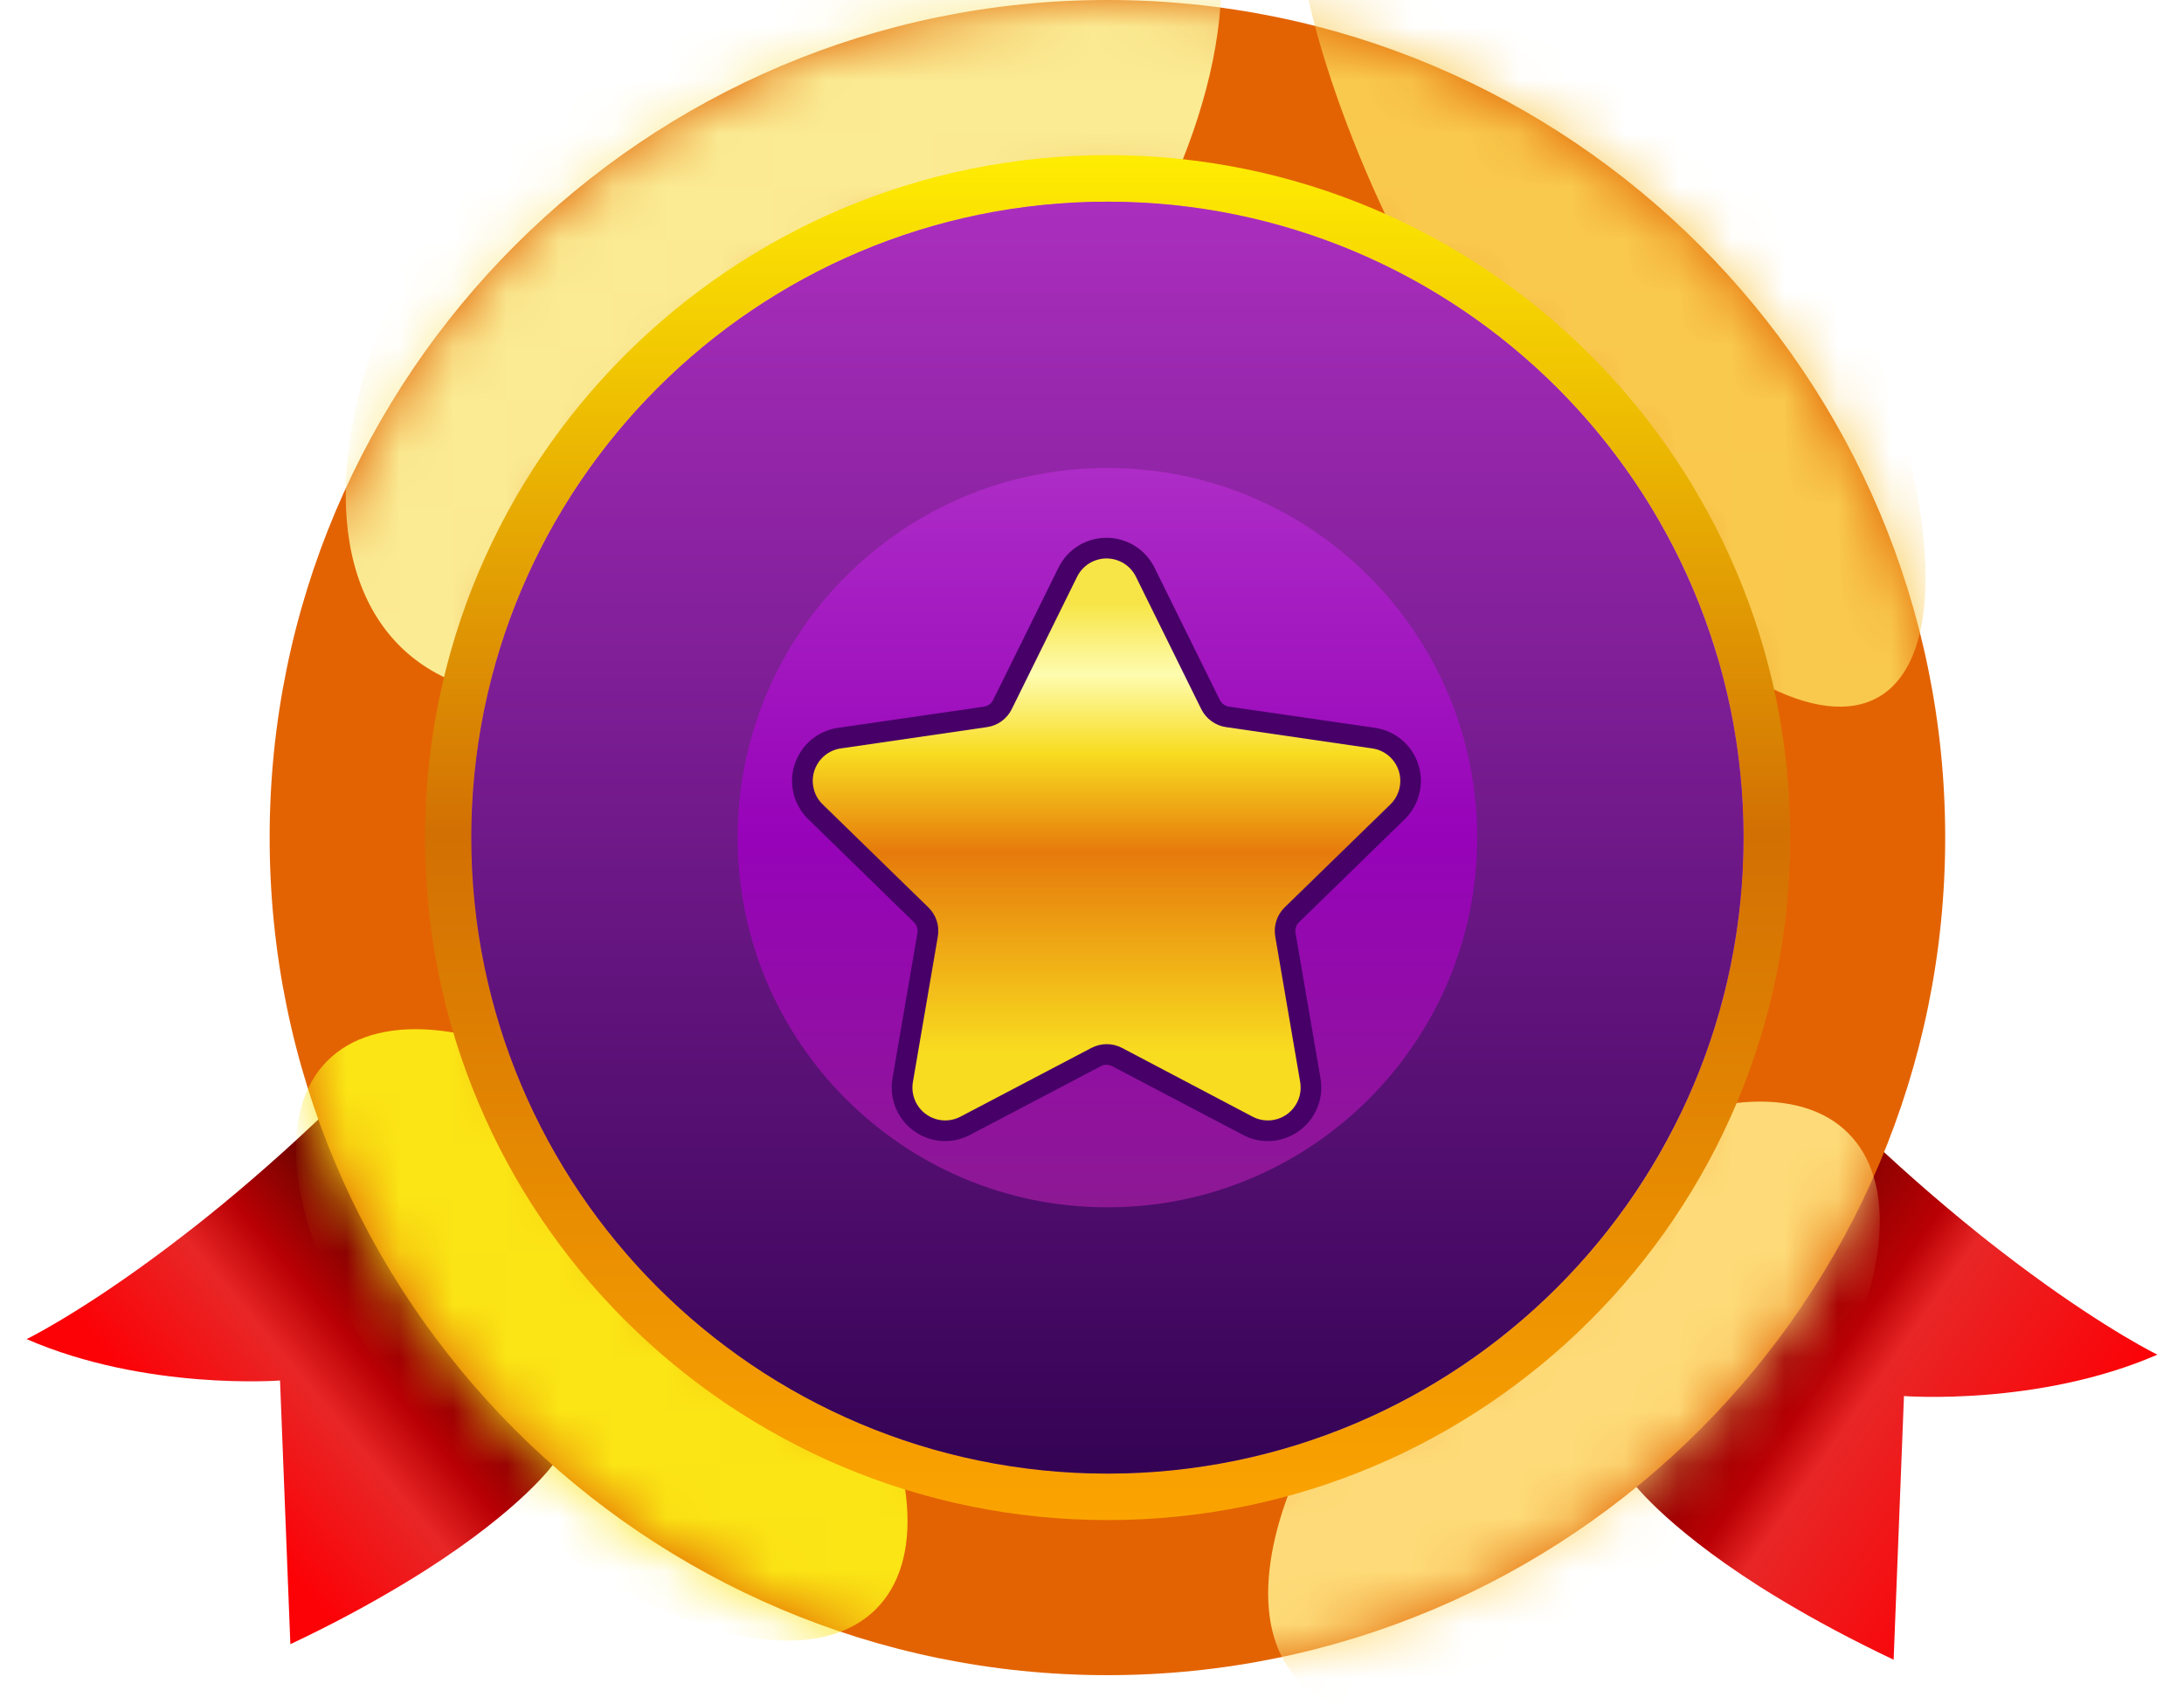 <svg width="41" height="32" viewBox="0 0 41 32" fill="none" xmlns="http://www.w3.org/2000/svg">
<path d="M30.598 27.767C30.598 27.767 31.18 28.61 33.035 29.792C33.174 29.88 33.32 29.97 33.473 30.061C34.056 30.41 34.74 30.781 35.549 31.165L35.743 26.214C35.743 26.214 38.267 26.408 40.5 25.437C40.243 25.309 39.134 24.712 37.54 23.476C37.397 23.366 37.249 23.25 37.099 23.128C36.395 22.561 35.609 21.879 34.769 21.068C33.51 23.204 30.598 27.767 30.598 27.767Z" fill="url(#paint0_linear_126_540)"/>
<path d="M10.402 27.475C10.402 27.475 9.82 28.318 7.965 29.5C7.826 29.588 7.68 29.678 7.527 29.769C6.944 30.118 6.265 30.489 5.451 30.873L5.257 25.922C5.257 25.922 2.733 26.116 0.5 25.145C0.757 25.017 1.866 24.42 3.46 23.184C3.603 23.074 3.751 22.958 3.901 22.837C4.606 22.27 5.391 21.587 6.231 20.776C7.49 22.912 10.402 27.475 10.402 27.475Z" fill="url(#paint1_linear_126_540)"/>
<path fill-rule="evenodd" clip-rule="evenodd" d="M20.79 31.455C29.476 31.455 36.517 24.413 36.517 15.727C36.517 7.041 29.476 0 20.79 0C12.104 0 5.062 7.041 5.062 15.727C5.062 24.413 12.104 31.455 20.79 31.455ZM20.789 27.67C27.384 27.67 32.73 22.323 32.73 15.728C32.73 9.133 27.384 3.787 20.789 3.787C14.194 3.787 8.848 9.133 8.848 15.728C8.848 22.323 14.194 27.67 20.789 27.67Z" fill="#E36302"/>
<mask id="mask0_126_540" style="mask-type:alpha" maskUnits="userSpaceOnUse" x="5" y="0" width="32" height="32">
<path fill-rule="evenodd" clip-rule="evenodd" d="M20.79 31.455C29.476 31.455 36.517 24.413 36.517 15.727C36.517 7.041 29.476 0 20.79 0C12.104 0 5.062 7.041 5.062 15.727C5.062 24.413 12.104 31.455 20.79 31.455ZM20.789 27.67C27.384 27.67 32.73 22.323 32.73 15.728C32.73 9.133 27.384 3.787 20.789 3.787C14.194 3.787 8.848 9.133 8.848 15.728C8.848 22.323 14.194 27.67 20.789 27.67Z" fill="#6C7E92"/>
</mask>
<g mask="url(#mask0_126_540)">
<g filter="url(#filter0_f_126_540)">
<ellipse cx="14.709" cy="4.462" rx="5.582" ry="10.523" transform="rotate(42.553 14.709 4.462)" fill="#FBEB93"/>
</g>
<g filter="url(#filter1_f_126_540)">
<ellipse cx="30.215" cy="4.335" rx="3.592" ry="10.106" transform="rotate(150 30.215 4.335)" fill="#F9C94D"/>
</g>
<g filter="url(#filter2_f_126_540)">
<ellipse cx="29.548" cy="26.426" rx="3.592" ry="7.281" transform="rotate(-135 29.548 26.426)" fill="#FEDB78"/>
</g>
<g filter="url(#filter3_f_126_540)">
<ellipse cx="11.296" cy="25.066" rx="3.592" ry="7.281" transform="rotate(-45 11.296 25.066)" fill="#FBE515"/>
</g>
</g>
<ellipse cx="20.789" cy="15.728" rx="11.941" ry="11.941" fill="url(#paint2_linear_126_540)"/>
<path fill-rule="evenodd" clip-rule="evenodd" d="M20.794 28.543C27.871 28.543 33.608 22.806 33.608 15.728C33.608 8.651 27.871 2.913 20.794 2.913C13.716 2.913 7.979 8.651 7.979 15.728C7.979 22.806 13.716 28.543 20.794 28.543ZM20.793 27.67C27.388 27.67 32.734 22.323 32.734 15.728C32.734 9.133 27.388 3.787 20.793 3.787C14.198 3.787 8.852 9.133 8.852 15.728C8.852 22.323 14.198 27.67 20.793 27.67Z" fill="url(#paint3_linear_126_540)"/>
<path d="M23.8 21.427C23.637 21.427 23.476 21.386 23.332 21.309L20.878 20.02C20.845 20.003 20.809 19.994 20.772 19.994C20.735 19.994 20.699 20.003 20.666 20.02L18.212 21.309C18.068 21.386 17.907 21.427 17.744 21.427C17.597 21.427 17.453 21.394 17.32 21.332C17.188 21.27 17.07 21.18 16.976 21.068C16.882 20.956 16.813 20.825 16.775 20.684C16.736 20.543 16.729 20.395 16.754 20.25L17.223 17.518C17.229 17.482 17.226 17.444 17.215 17.409C17.203 17.374 17.183 17.342 17.157 17.317L15.172 15.382C15.038 15.251 14.943 15.085 14.898 14.903C14.854 14.721 14.86 14.53 14.918 14.352C14.976 14.174 15.083 14.015 15.226 13.894C15.369 13.773 15.543 13.694 15.728 13.667L18.472 13.269C18.509 13.264 18.543 13.249 18.573 13.227C18.603 13.206 18.627 13.177 18.644 13.144L19.871 10.658C19.954 10.489 20.082 10.348 20.241 10.249C20.401 10.15 20.584 10.098 20.772 10.098C20.959 10.098 21.143 10.15 21.302 10.249C21.461 10.348 21.59 10.489 21.673 10.658L22.9 13.144C22.916 13.177 22.941 13.206 22.971 13.227C23 13.249 23.035 13.264 23.072 13.269L25.815 13.667C26.001 13.694 26.175 13.773 26.318 13.894C26.461 14.015 26.568 14.174 26.625 14.352C26.683 14.53 26.69 14.721 26.645 14.903C26.6 15.085 26.506 15.251 26.372 15.382L24.387 17.317C24.361 17.342 24.341 17.374 24.329 17.409C24.318 17.444 24.315 17.482 24.321 17.518L24.79 20.25C24.815 20.395 24.807 20.543 24.769 20.684C24.731 20.825 24.662 20.956 24.568 21.068C24.473 21.18 24.356 21.27 24.223 21.332C24.091 21.394 23.946 21.427 23.8 21.427Z" fill="#470068"/>
<path d="M21.325 10.83L22.552 13.317C22.597 13.406 22.662 13.483 22.743 13.542C22.824 13.601 22.918 13.639 23.016 13.653L25.76 14.053C25.874 14.069 25.981 14.117 26.069 14.191C26.157 14.265 26.222 14.363 26.258 14.472C26.293 14.581 26.297 14.699 26.27 14.81C26.242 14.922 26.184 15.024 26.102 15.104L24.116 17.039C24.045 17.109 23.991 17.195 23.961 17.29C23.93 17.385 23.923 17.486 23.94 17.584L24.408 20.317C24.427 20.431 24.415 20.547 24.372 20.654C24.328 20.761 24.256 20.853 24.163 20.921C24.07 20.988 23.959 21.029 23.845 21.037C23.73 21.045 23.615 21.021 23.513 20.967L21.064 19.677C20.976 19.631 20.877 19.606 20.777 19.606C20.677 19.606 20.578 19.631 20.489 19.677L18.032 20.967C17.93 21.021 17.816 21.045 17.701 21.037C17.586 21.029 17.476 20.988 17.383 20.921C17.29 20.853 17.217 20.761 17.174 20.654C17.131 20.547 17.118 20.431 17.138 20.317L17.606 17.584C17.623 17.486 17.616 17.385 17.585 17.29C17.554 17.195 17.501 17.109 17.429 17.039L15.444 15.104C15.361 15.024 15.303 14.922 15.276 14.81C15.248 14.699 15.252 14.581 15.288 14.472C15.324 14.363 15.389 14.265 15.477 14.191C15.565 14.117 15.672 14.069 15.786 14.053L18.529 13.653C18.628 13.639 18.722 13.601 18.803 13.542C18.883 13.483 18.949 13.406 18.993 13.317L20.22 10.83C20.271 10.727 20.35 10.64 20.447 10.579C20.545 10.519 20.658 10.486 20.773 10.486C20.888 10.486 21 10.519 21.098 10.579C21.196 10.64 21.274 10.727 21.325 10.83Z" fill="url(#paint4_linear_126_540)"/>
<path d="M30.23 15.728C30.23 20.943 26.003 25.17 20.789 25.17C15.575 25.17 11.348 20.943 11.348 15.728C11.348 10.514 15.575 6.287 20.789 6.287C26.003 6.287 30.23 10.514 30.23 15.728Z" stroke="url(#paint5_linear_126_540)" stroke-width="5"/>
<defs>
<filter id="filter0_f_126_540" x="-52.512" y="-63.162" width="134.44" height="135.248" filterUnits="userSpaceOnUse" color-interpolation-filters="sRGB">
<feFlood flood-opacity="0" result="BackgroundImageFix"/>
<feBlend mode="normal" in="SourceGraphic" in2="BackgroundImageFix" result="shape"/>
<feGaussianBlur stdDeviation="29.5" result="effect1_foregroundBlur_126_540"/>
</filter>
<filter id="filter1_f_126_540" x="-34.72" y="-63.602" width="129.87" height="135.873" filterUnits="userSpaceOnUse" color-interpolation-filters="sRGB">
<feFlood flood-opacity="0" result="BackgroundImageFix"/>
<feBlend mode="normal" in="SourceGraphic" in2="BackgroundImageFix" result="shape"/>
<feGaussianBlur stdDeviation="29.5" result="effect1_foregroundBlur_126_540"/>
</filter>
<filter id="filter2_f_126_540" x="-35.194" y="-38.317" width="129.485" height="129.485" filterUnits="userSpaceOnUse" color-interpolation-filters="sRGB">
<feFlood flood-opacity="0" result="BackgroundImageFix"/>
<feBlend mode="normal" in="SourceGraphic" in2="BackgroundImageFix" result="shape"/>
<feGaussianBlur stdDeviation="29.5" result="effect1_foregroundBlur_126_540"/>
</filter>
<filter id="filter3_f_126_540" x="-53.446" y="-39.677" width="129.485" height="129.485" filterUnits="userSpaceOnUse" color-interpolation-filters="sRGB">
<feFlood flood-opacity="0" result="BackgroundImageFix"/>
<feBlend mode="normal" in="SourceGraphic" in2="BackgroundImageFix" result="shape"/>
<feGaussianBlur stdDeviation="29.5" result="effect1_foregroundBlur_126_540"/>
</filter>
<linearGradient id="paint0_linear_126_540" x1="38.328" y1="28.532" x2="32.436" y2="24.402" gradientUnits="userSpaceOnUse">
<stop stop-color="#FC0106"/>
<stop offset="0.556" stop-color="#E82626"/>
<stop offset="0.679" stop-color="#B90004"/>
<stop offset="1" stop-color="#790400"/>
</linearGradient>
<linearGradient id="paint1_linear_126_540" x1="3.898" y1="27.718" x2="7.833" y2="24.421" gradientUnits="userSpaceOnUse">
<stop stop-color="#FC0106"/>
<stop offset="0.494" stop-color="#E82626"/>
<stop offset="0.717" stop-color="#B90004"/>
<stop offset="1" stop-color="#790400"/>
</linearGradient>
<linearGradient id="paint2_linear_126_540" x1="20.789" y1="3.787" x2="20.789" y2="27.67" gradientUnits="userSpaceOnUse">
<stop stop-color="#BD49D0"/>
<stop offset="0.5" stop-color="#9703B9"/>
<stop offset="1" stop-color="#852878"/>
</linearGradient>
<linearGradient id="paint3_linear_126_540" x1="20.794" y1="2.779" x2="20.794" y2="28.53" gradientUnits="userSpaceOnUse">
<stop stop-color="#FFEE02"/>
<stop offset="0.5" stop-color="#D27003"/>
<stop offset="1" stop-color="#FBA400"/>
</linearGradient>
<linearGradient id="paint4_linear_126_540" x1="20.774" y1="10.591" x2="20.774" y2="19.769" gradientUnits="userSpaceOnUse">
<stop offset="0.082" stop-color="#F7E547"/>
<stop offset="0.226" stop-color="#FEFCAF"/>
<stop offset="0.388" stop-color="#F8DC20"/>
<stop offset="0.59" stop-color="#E67A0B"/>
<stop offset="1" stop-color="#F8DC20"/>
</linearGradient>
<linearGradient id="paint5_linear_126_540" x1="20.789" y1="3.787" x2="20.789" y2="27.67" gradientUnits="userSpaceOnUse">
<stop stop-color="#AB2EBE"/>
<stop offset="1" stop-color="#340354"/>
</linearGradient>
</defs>
</svg>
